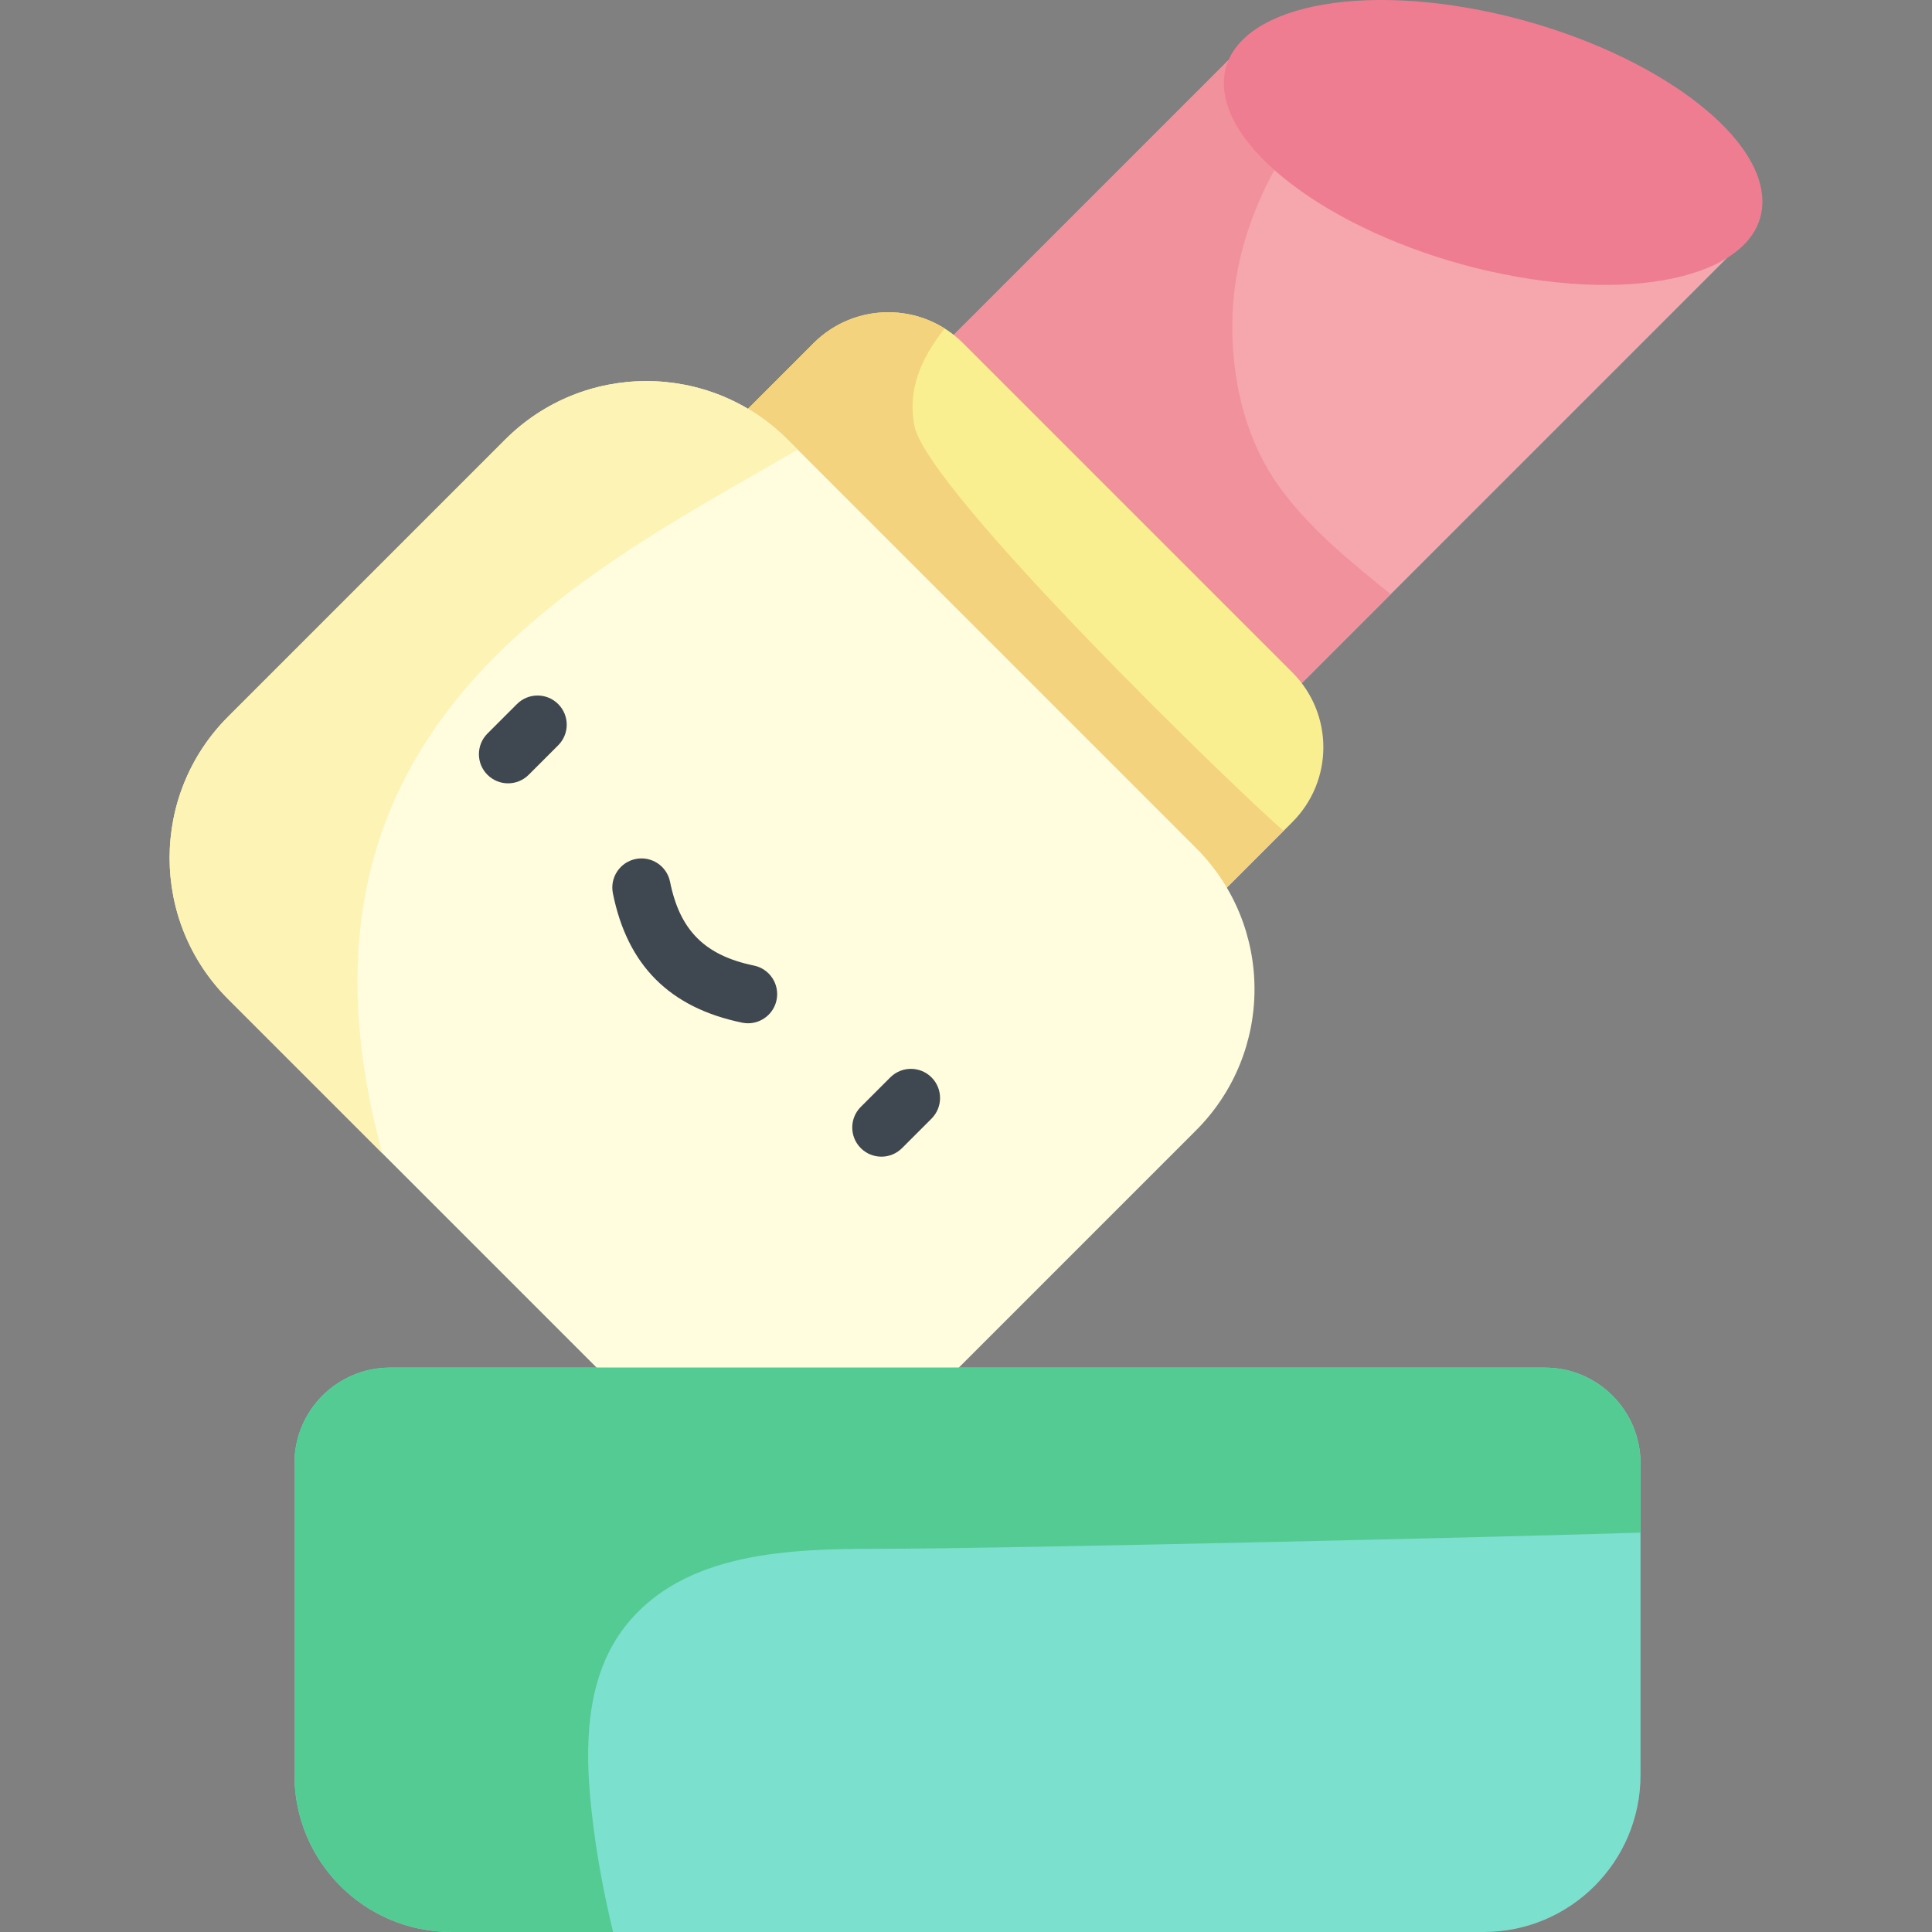 <svg id="Layer_1" enable-background="new 0 0 511 511" height="512" viewBox="0 0 511 511" width="512" xmlns="http://www.w3.org/2000/svg"><rect x="0" y="0" width="511" height="511" fill="#808080" stroke="none"/><path d="m464.251 60.758-151.944 151.944-83.802-100.379 99.619-99.619z" fill="#f6a7ae"/><path d="m339.07 129.711c-9.208-12.306-12.985-27.444-13.124-42.66-.231-25.251 11.634-46.943 27.524-65.4l-25.346-8.947-99.619 99.619 83.802 100.379 55.526-55.526c-10.349-8.407-20.687-16.673-28.763-27.465z" fill="#f1919b"/><path d="m401.2 73.201c-39.178-6.927-73.75-28.446-77.219-48.064-3.469-19.617 25.479-29.905 64.658-22.977s73.75 28.446 77.219 48.064-25.48 29.905-64.658 22.977z" fill="#ef7d92"/><path d="m341.822 177.861-87.083-87.083c-10.927-10.927-28.643-10.927-39.57 0l-24.786 24.786c-10.927 10.927-10.927 28.643 0 39.57l87.083 87.083c10.927 10.927 28.643 10.927 39.57 0l24.786-24.786c10.927-10.927 10.927-28.643 0-39.57z" fill="#f9ef90"/><path d="m241.877 112.703c-1.935-9.498 1.659-17.793 7.962-25.83-10.809-6.804-25.256-5.508-34.669 3.905l-24.786 24.786c-10.927 10.927-10.927 28.643 0 39.57l87.083 87.083c10.927 10.927 28.643 10.927 39.57 0l22.482-22.482c-10.414-8.678-94.098-89.641-97.642-107.032z" fill="#f4d37f"/><path d="m168.355 372.27-108.025-108.025c-20.626-20.626-20.626-54.067 0-74.693l73.29-73.29c20.626-20.626 54.067-20.626 74.693 0l108.025 108.025c20.626 20.626 20.626 54.067 0 74.693l-73.29 73.29c-20.626 20.626-54.067 20.626-74.693 0z" fill="#fffdde"/><path d="m101.106 305.021-40.776-40.776c-20.626-20.626-20.626-54.067 0-74.693l73.29-73.29c20.626-20.626 54.067-20.626 74.693 0l2.664 2.664c-55.961 32.581-140.681 72.714-109.871 186.095z" fill="#fdf3b4"/><path d="m433.906 387.026v82.468c0 22.923-18.583 41.505-41.505 41.505h-273.015c-22.923 0-41.505-18.583-41.505-41.505v-82.468c0-13.973 11.328-25.301 25.301-25.301h305.423c13.973 0 25.301 11.328 25.301 25.301z" fill="#7ce0cf"/><g fill="#3f4750"><path d="m134.381 207.186c-1.974 0-3.947-.753-5.453-2.259-3.011-3.012-3.011-7.894.001-10.906l7.802-7.801c3.011-3.011 7.894-3.011 10.905.001s3.011 7.894-.001 10.905l-7.802 7.801c-1.505 1.506-3.479 2.259-5.452 2.259z"/><path d="m233.126 305.929c-1.973 0-3.947-.753-5.453-2.259-3.011-3.011-3.011-7.894 0-10.905l7.801-7.801c3.012-3.011 7.894-3.011 10.906 0 3.011 3.011 3.011 7.894 0 10.905l-7.801 7.801c-1.506 1.506-3.48 2.259-5.453 2.259z"/><path d="m197.852 270.649c-.517 0-1.041-.052-1.566-.161-19.171-3.957-30.352-15.148-34.182-34.213-.838-4.175 1.867-8.24 6.042-9.079s8.24 1.867 9.079 6.042c2.58 12.847 9.212 19.47 22.177 22.146 4.171.861 6.855 4.94 5.993 9.111-.752 3.645-3.962 6.154-7.543 6.154z"/></g><path d="m156 474.14c-1.251-15.05-.316-31.523 9.276-43.874 15.559-20.035 44.152-20.607 67.307-20.62 33.329-.018 167.568-3.176 201.322-4.273v-18.347c0-13.973-11.328-25.301-25.301-25.301h-305.422c-13.973 0-25.301 11.328-25.301 25.301v82.468c0 22.923 18.583 41.505 41.505 41.505h42.769c-2.91-12.122-5.122-24.438-6.155-36.859z" fill="#55cb94"/></svg>